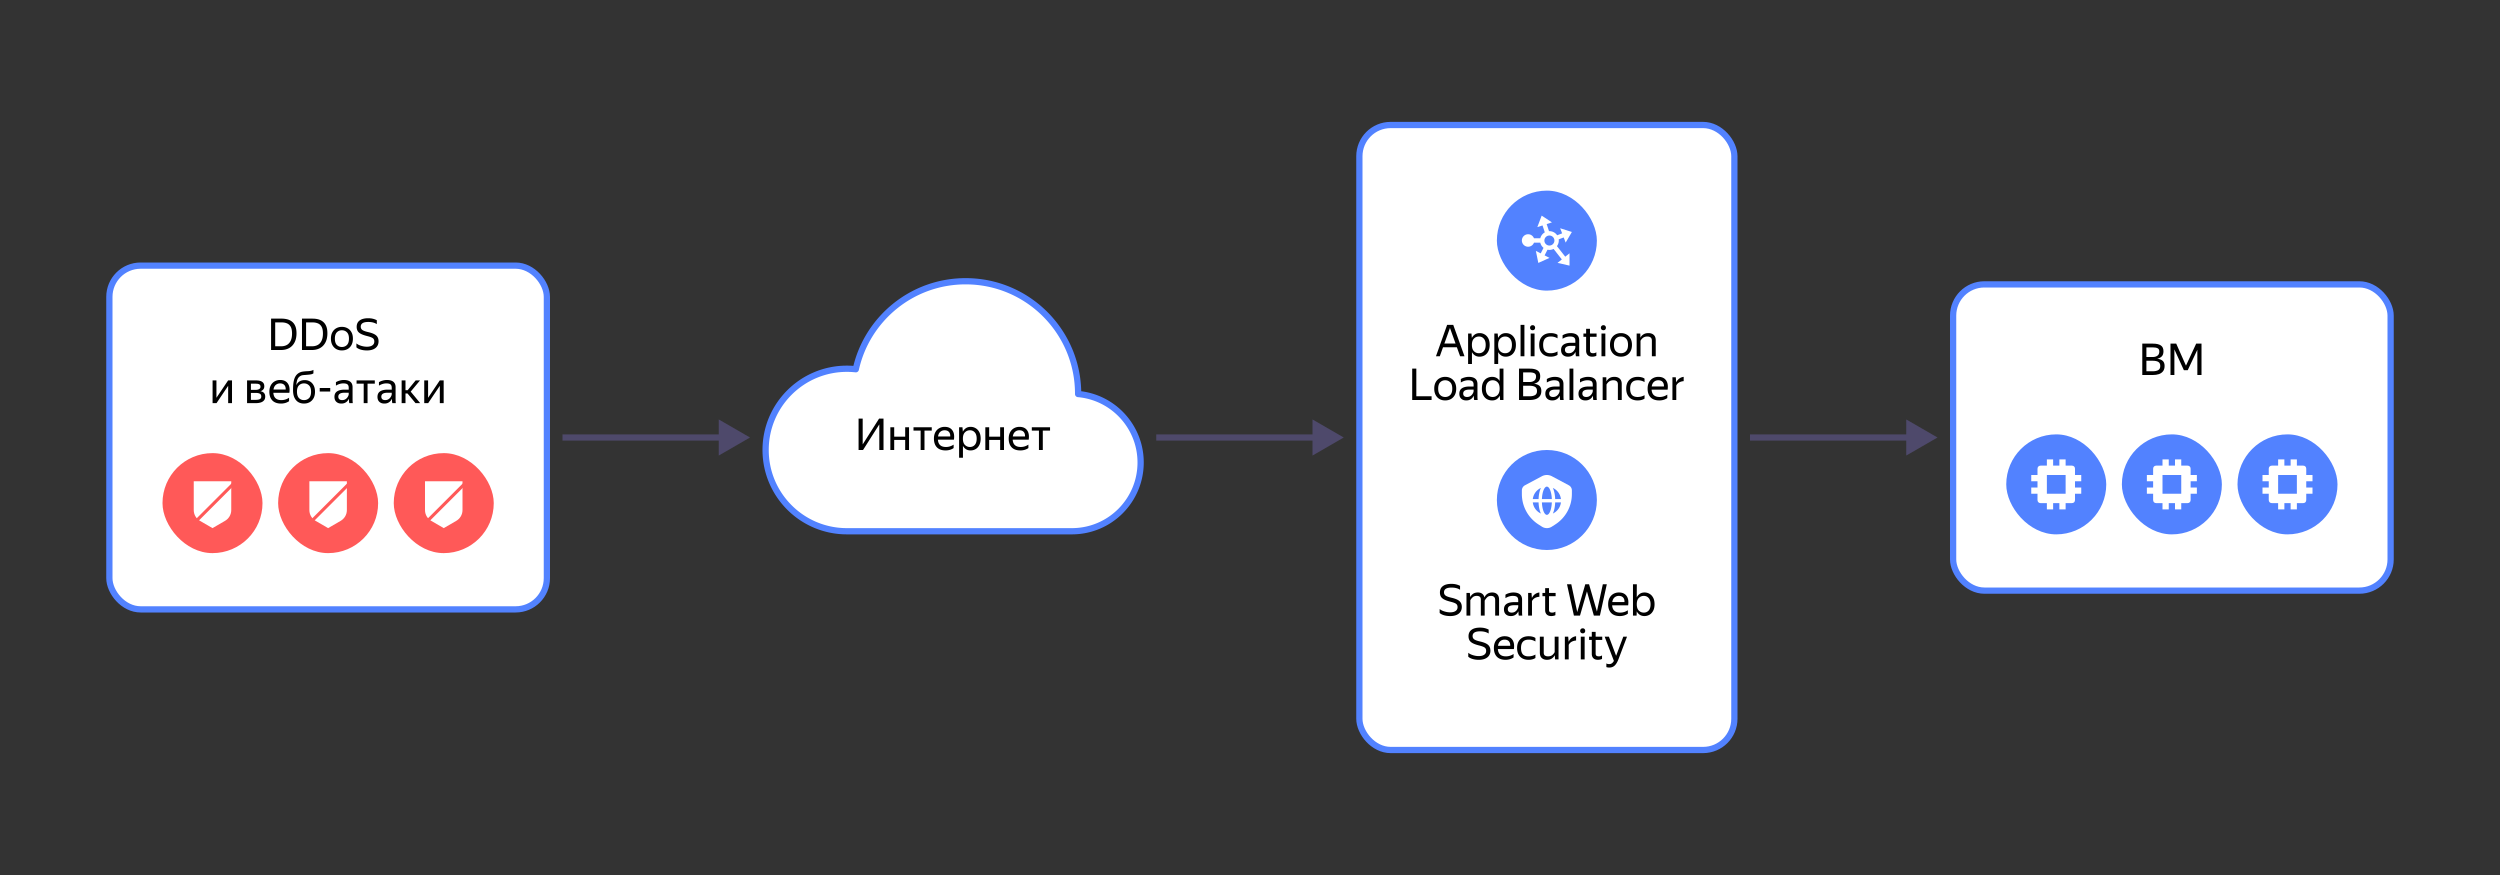 <svg xmlns="http://www.w3.org/2000/svg" width="800" height="280" fill="none" viewBox="0 0 800 280">
    <rect x="0" y="0" width="800" height="280" fill="#333333" stroke="none"/>
    <path fill="#fff" fill-rule="evenodd" stroke="#5282FF" stroke-linecap="round" stroke-linejoin="round" stroke-width="2" d="M245 144c0 14.359 11.641 26 26 26h72c12.15 0 22-9.85 22-22 0-11.476-8.787-20.9-20-21.91V126c0-19.882-16.118-36-36-36-17.188 0-31.563 12.045-35.143 28.155A26.418 26.418 0 0 0 271 118c-14.359 0-26 11.641-26 26Z" clip-rule="evenodd"/>
    <path fill="#000" d="M276.172 144h-1.428v-10.038h1.316v8.246l5.236-8.246h1.428V144h-1.344v-8.204L276.172 144Zm9.972-7.266v2.996h3.514v-2.996h1.232V144h-1.232v-3.22h-3.514V144h-1.232v-7.266h1.232Zm6.178 0h5.838v1.05h-2.324V144h-1.232v-6.216h-2.282v-1.05Zm10.275 7.406c-1.213 0-2.142-.331-2.786-.994-.635-.672-.952-1.601-.952-2.786 0-.793.149-1.47.448-2.03.299-.56.709-.989 1.232-1.288a3.49 3.49 0 0 1 1.764-.448c1.111 0 1.927.369 2.45 1.106.523.728.691 1.727.504 2.996h-5.124c.103 1.559.961 2.338 2.576 2.338.887 0 1.703-.252 2.45-.756v1.106a4.3 4.3 0 0 1-1.176.56c-.448.131-.91.196-1.386.196Zm-.322-6.454c-.532 0-.989.163-1.372.49-.383.327-.625.821-.728 1.484h3.906c.028-.625-.117-1.111-.434-1.456s-.775-.518-1.372-.518Zm4.635-.952h1.078l.126 1.414c.234-.467.556-.84.966-1.12.42-.289.934-.434 1.54-.434.57 0 1.092.14 1.568.42.486.271.878.686 1.176 1.246.299.551.448 1.251.448 2.1 0 .849-.154 1.554-.462 2.114-.298.56-.695.98-1.19 1.26a3.216 3.216 0 0 1-1.596.406c-.55 0-1.031-.131-1.442-.392a2.817 2.817 0 0 1-.98-1.078v3.808h-1.232v-9.744Zm5.628 3.626c0-.877-.2-1.54-.602-1.988-.401-.457-.919-.686-1.554-.686-.634 0-1.171.224-1.61.672-.429.439-.644 1.106-.644 2.002 0 .905.215 1.577.644 2.016a2.19 2.19 0 0 0 1.61.658c.635 0 1.153-.224 1.554-.672.402-.448.602-1.115.602-2.002Zm3.999-3.626v2.996h3.514v-2.996h1.232V144h-1.232v-3.22h-3.514V144h-1.232v-7.266h1.232Zm9.986 7.406c-1.213 0-2.142-.331-2.786-.994-.635-.672-.952-1.601-.952-2.786 0-.793.149-1.47.448-2.03.299-.56.709-.989 1.232-1.288a3.49 3.49 0 0 1 1.764-.448c1.111 0 1.927.369 2.45 1.106.523.728.691 1.727.504 2.996h-5.124c.103 1.559.961 2.338 2.576 2.338.887 0 1.703-.252 2.45-.756v1.106a4.3 4.3 0 0 1-1.176.56c-.448.131-.91.196-1.386.196Zm-.322-6.454c-.532 0-.989.163-1.372.49-.383.327-.625.821-.728 1.484h3.906c.028-.625-.117-1.111-.434-1.456s-.775-.518-1.372-.518Zm3.979-.952h5.838v1.05h-2.324V144h-1.232v-6.216h-2.282v-1.05Z"/>
    <rect width="140" height="110" x="35" y="85" fill="#fff" rx="10"/>
    <rect width="140" height="110" x="35" y="85" stroke="#5282FF" stroke-width="2" rx="10"/>
    <path fill="#000" d="M86.748 101.962h3.374a7.06 7.06 0 0 1 1.876.238c.579.159 1.083.42 1.512.784.43.355.766.831 1.008 1.428.243.597.364 1.339.364 2.226 0 1.176-.214 2.165-.644 2.968-.42.793-.998 1.391-1.736 1.792-.737.401-1.582.602-2.534.602h-3.22v-10.038Zm3.22 8.848c.69 0 1.298-.14 1.82-.42.523-.289.929-.733 1.218-1.33.299-.607.448-1.381.448-2.324 0-.943-.144-1.671-.434-2.184-.29-.513-.686-.873-1.19-1.078-.494-.205-1.064-.308-1.708-.308h-2.058v7.644h1.904Zm6.665-8.848h3.374c.672 0 1.297.079 1.876.238.579.159 1.083.42 1.512.784.429.355.765.831 1.008 1.428s.364 1.339.364 2.226c0 1.176-.215 2.165-.644 2.968-.42.793-.999 1.391-1.736 1.792s-1.582.602-2.534.602h-3.22v-10.038Zm3.22 8.848c.691 0 1.297-.14 1.82-.42.523-.289.929-.733 1.218-1.33.299-.607.448-1.381.448-2.324 0-.943-.145-1.671-.434-2.184-.289-.513-.686-.873-1.19-1.078-.495-.205-1.064-.308-1.708-.308h-2.058v7.644h1.904Zm9.547 1.33c-.663 0-1.26-.145-1.792-.434a3.248 3.248 0 0 1-1.246-1.288c-.308-.569-.462-1.255-.462-2.058 0-.803.154-1.484.462-2.044.308-.56.723-.985 1.246-1.274a3.592 3.592 0 0 1 1.792-.448c.672 0 1.274.149 1.806.448.532.289.952.714 1.26 1.274.308.56.462 1.241.462 2.044 0 .803-.154 1.489-.462 2.058-.308.56-.728.989-1.26 1.288-.532.289-1.134.434-1.806.434Zm0-1.106c.653 0 1.195-.215 1.624-.644.429-.439.644-1.115.644-2.03 0-.915-.215-1.587-.644-2.016-.429-.439-.971-.658-1.624-.658-.644 0-1.181.219-1.61.658-.42.429-.63 1.101-.63 2.016s.21 1.591.63 2.03c.429.429.966.644 1.61.644Zm7.998 1.106a7.025 7.025 0 0 1-1.974-.266c-.597-.187-1.055-.429-1.372-.728v-1.26c.233.205.532.387.896.546.373.159.775.285 1.204.378.429.093.845.14 1.246.14.756 0 1.339-.145 1.75-.434.42-.289.63-.7.63-1.232 0-.317-.065-.574-.196-.77-.121-.205-.355-.383-.7-.532-.336-.149-.826-.303-1.47-.462-.84-.215-1.498-.453-1.974-.714-.476-.261-.812-.569-1.008-.924-.196-.364-.294-.793-.294-1.288 0-.896.317-1.577.952-2.044.635-.476 1.549-.714 2.744-.714.523 0 1.003.051 1.442.154.439.103.873.261 1.302.476v1.26c-.7-.467-1.615-.7-2.744-.7-1.596 0-2.394.504-2.394 1.512 0 .439.163.784.49 1.036.336.252.929.476 1.778.672.877.196 1.563.425 2.058.686.495.261.845.579 1.05.952.215.364.322.812.322 1.344 0 .905-.331 1.619-.994 2.142-.663.513-1.577.77-2.744.77Zm-48.138 9.594v5.558l3.737-5.558h1.246V129h-1.231v-5.544L69.287 129h-1.26v-7.266h1.233ZM81.889 129H79.06v-7.266h2.856c.868 0 1.526.154 1.974.462.457.299.686.77.686 1.414 0 .42-.112.761-.336 1.022-.215.261-.523.448-.924.56 1.036.168 1.554.742 1.554 1.722 0 .495-.13.896-.392 1.204-.252.308-.602.532-1.05.672-.448.14-.962.21-1.54.21Zm.014-6.216h-1.61v1.974h1.512c.466 0 .84-.084 1.12-.252.29-.168.434-.411.434-.728 0-.383-.126-.644-.378-.784s-.612-.21-1.078-.21Zm-.028 2.954h-1.582v2.212h1.582c.522 0 .942-.075 1.26-.224.317-.159.476-.443.476-.854s-.145-.7-.434-.868c-.29-.177-.724-.266-1.302-.266Zm8.062 3.402c-1.213 0-2.142-.331-2.786-.994-.635-.672-.952-1.601-.952-2.786 0-.793.15-1.47.448-2.03.299-.56.71-.989 1.232-1.288a3.488 3.488 0 0 1 1.764-.448c1.11 0 1.927.369 2.45 1.106.523.728.69 1.727.504 2.996h-5.124c.103 1.559.961 2.338 2.576 2.338.887 0 1.703-.252 2.45-.756v1.106a4.3 4.3 0 0 1-1.176.56c-.448.131-.91.196-1.386.196Zm-.322-6.454c-.532 0-.99.163-1.372.49-.383.327-.625.821-.728 1.484h3.906c.028-.625-.117-1.111-.434-1.456s-.775-.518-1.372-.518Zm7.925-1.05c.616 0 1.167.145 1.652.434.495.289.887.714 1.176 1.274.29.551.434 1.223.434 2.016 0 .803-.154 1.489-.462 2.058-.308.56-.728.989-1.26 1.288-.532.289-1.134.434-1.806.434-.681 0-1.288-.154-1.82-.462-.522-.317-.933-.793-1.232-1.428-.298-.635-.448-1.442-.448-2.422 0-1.064.06-1.951.182-2.66.13-.709.331-1.288.602-1.736.27-.457.635-.821 1.092-1.092a3.32 3.32 0 0 1 .7-.308c.243-.075.546-.131.91-.168.373-.047.85-.079 1.428-.098.364-.028.672-.075.924-.14.252-.065.481-.154.686-.266v1.12a2.388 2.388 0 0 1-.588.266 6.029 6.029 0 0 1-.896.14c-.55.056-.99.093-1.316.112a6.362 6.362 0 0 0-.77.084 1.894 1.894 0 0 0-.588.224 2.14 2.14 0 0 0-.91 1.008c-.205.439-.345 1.092-.42 1.96.486-1.092 1.395-1.638 2.73-1.638Zm-.266 6.398c.653 0 1.195-.215 1.624-.644.43-.439.644-1.115.644-2.03 0-.915-.215-1.587-.644-2.016-.43-.439-.97-.658-1.624-.658-.644 0-1.18.215-1.61.644-.42.429-.63 1.092-.63 1.988 0 .933.21 1.619.63 2.058.43.439.966.658 1.61.658Zm5.039-2.744v-1.12h3.36v1.12h-3.36Zm7.54-2.604c-.775 0-1.559.238-2.352.714v-1.106a4.412 4.412 0 0 1 1.19-.504 4.82 4.82 0 0 1 1.33-.196c.915 0 1.61.191 2.086.574.476.383.714.966.714 1.75v3.906c0 .159.005.364.014.616.019.243.037.429.056.56h-1.12a6.439 6.439 0 0 1-.084-.546 8.21 8.21 0 0 1-.028-.63l-.014-.21a3.93 3.93 0 0 1-.462.7 2.344 2.344 0 0 1-.784.588c-.317.159-.714.238-1.19.238-.653 0-1.181-.187-1.582-.56-.401-.373-.602-.901-.602-1.582 0-.793.28-1.377.84-1.75.56-.373 1.349-.56 2.366-.56h1.358v-.602c0-.504-.131-.863-.392-1.078-.261-.215-.709-.322-1.344-.322Zm1.736 3.514v-.532h-1.232c-.737 0-1.274.107-1.61.322-.327.215-.49.527-.49.938 0 .327.098.593.294.798.205.205.513.308.924.308.383 0 .709-.075.98-.224.271-.159.49-.345.658-.56.168-.224.289-.434.364-.63.075-.196.112-.336.112-.42Zm2.513-4.466h5.838v1.05h-2.324V129h-1.232v-6.216h-2.282v-1.05Zm9.518.952c-.774 0-1.558.238-2.352.714v-1.106a4.425 4.425 0 0 1 1.19-.504 4.825 4.825 0 0 1 1.33-.196c.915 0 1.61.191 2.086.574.476.383.714.966.714 1.75v3.906c0 .159.005.364.014.616.019.243.038.429.056.56h-1.12a6.439 6.439 0 0 1-.084-.546 8.754 8.754 0 0 1-.028-.63l-.014-.21a3.93 3.93 0 0 1-.462.7 2.344 2.344 0 0 1-.784.588c-.317.159-.714.238-1.19.238-.653 0-1.18-.187-1.582-.56-.401-.373-.602-.901-.602-1.582 0-.793.28-1.377.84-1.75.56-.373 1.349-.56 2.366-.56h1.358v-.602c0-.504-.13-.863-.392-1.078-.261-.215-.709-.322-1.344-.322Zm1.736 3.514v-.532h-1.232c-.737 0-1.274.107-1.61.322-.326.215-.49.527-.49.938 0 .327.098.593.294.798.206.205.514.308.924.308.383 0 .71-.075.98-.224.271-.159.49-.345.658-.56.168-.224.29-.434.364-.63.075-.196.112-.336.112-.42Zm9.106 2.8h-1.498l-2.562-3.094h-.644V129h-1.232v-7.266h1.232v3.122h.7l2.548-3.122h1.4l-2.982 3.584 3.038 3.682Zm2.528-7.266v5.558l3.738-5.558h1.246V129h-1.232v-5.544L137.018 129h-1.26v-7.266h1.232Z"/>
    <rect width="32" height="32" x="52" y="145" fill="#FF5958" rx="16"/>
    <path fill="#fff" d="M74 154v9.236c0 1.508-.845 2.806-2.077 3.487L68 169l-3.923-2.276c-1.232-.682-2.077-1.98-2.077-3.488V154h12Z"/>
    <path stroke="#FF5958" d="m75 154.5-15 15"/>
    <rect width="32" height="32" x="126" y="145" fill="#FF5958" rx="16"/>
    <path fill="#fff" d="M148 154v9.236c0 1.508-.845 2.806-2.077 3.487L142 169l-3.923-2.276c-1.232-.682-2.077-1.98-2.077-3.488V154h12Z"/>
    <path stroke="#FF5958" d="m149 154.5-15 15"/>
    <rect width="32" height="32" x="89" y="145" fill="#FF5958" rx="16"/>
    <path fill="#fff" d="M111 154v9.236c0 1.508-.845 2.806-2.077 3.487L105 169l-3.923-2.276c-1.232-.682-2.077-1.98-2.077-3.488V154h12Z"/>
    <path stroke="#FF5958" d="m112 154.5-15 15"/>
    <path fill="#4E496B" d="m240 140-10-5.774v11.548L240 140Zm-60 1h51v-2h-51v2Zm250-1-10-5.774v11.548L430 140Zm-60 1h51v-2h-51v2Zm250-1-10-5.774v11.548L620 140Zm-60 1h51v-2h-51v2Z"/>
    <rect width="140" height="98" x="625" y="91" fill="#fff" rx="10"/>
    <rect width="140" height="98" x="625" y="91" stroke="#5282FF" stroke-width="2" rx="10"/>
    <path fill="#000" d="M685.532 109.962h3.402c1.102 0 1.937.187 2.506.56.579.373.868 1.003.868 1.89 0 .719-.182 1.265-.546 1.638-.364.364-.849.611-1.456.742.775.093 1.363.322 1.764.686.402.355.602.896.602 1.624 0 .691-.163 1.251-.49 1.68-.326.429-.774.742-1.344.938-.569.187-1.213.28-1.932.28h-3.374v-10.038Zm3.304 4.284c.635 0 1.148-.14 1.54-.42.402-.289.602-.737.602-1.344 0-.513-.177-.859-.532-1.036-.354-.187-.858-.28-1.512-.28h-2.086v3.08h1.988Zm.07 4.564c.71 0 1.284-.121 1.722-.364.439-.243.658-.681.658-1.316s-.205-1.073-.616-1.316c-.401-.252-1.04-.378-1.918-.378h-1.904v3.374h2.058Zm10.508-.336h-.588l.014-.014-3.038-6.65V120h-1.246v-10.038h1.834l3.122 7.042 3.262-7.042h1.708V120h-1.33v-8.078l-3.08 6.538-.658.014Z"/>
    <rect width="32" height="32" x="642" y="139" fill="#5282FF" rx="16"/>
    <path fill="#fff" d="M666 154v-2h-2v-2c0-.6-.4-1-1-1h-2v-2h-2v2h-2v-2h-2v2h-2c-.6 0-1 .4-1 1v2h-2v2h2v2h-2v2h2v2c0 .6.4 1 1 1h2v2h2v-2h2v2h2v-2h2c.6 0 1-.4 1-1v-2h2v-2h-2v-2h2Zm-5 4h-6v-6h6v6Z"/>
    <rect width="32" height="32" x="679" y="139" fill="#5282FF" rx="16"/>
    <path fill="#fff" d="M703 154v-2h-2v-2c0-.6-.4-1-1-1h-2v-2h-2v2h-2v-2h-2v2h-2c-.6 0-1 .4-1 1v2h-2v2h2v2h-2v2h2v2c0 .6.4 1 1 1h2v2h2v-2h2v2h2v-2h2c.6 0 1-.4 1-1v-2h2v-2h-2v-2h2Zm-5 4h-6v-6h6v6Z"/>
    <rect width="32" height="32" x="716" y="139" fill="#5282FF" rx="16"/>
    <path fill="#fff" d="M740 154v-2h-2v-2c0-.6-.4-1-1-1h-2v-2h-2v2h-2v-2h-2v2h-2c-.6 0-1 .4-1 1v2h-2v2h2v2h-2v2h2v2c0 .6.4 1 1 1h2v2h2v-2h2v2h2v-2h2c.6 0 1-.4 1-1v-2h2v-2h-2v-2h2Zm-5 4h-6v-6h6v6Z"/>
    <rect width="120" height="200" x="435" y="40" fill="#fff" rx="10"/>
    <rect width="120" height="200" x="435" y="40" stroke="#5282FF" stroke-width="2" rx="10"/>
    <path fill="#000" d="M468.636 114h-1.4l-1.036-2.87h-4.438L460.74 114h-1.232l3.57-10.038h1.96L468.636 114Zm-6.44-4.06h3.584l-1.792-4.998-1.792 4.998Zm7.596-3.206h1.078l.126 1.414c.234-.467.556-.84.966-1.12.42-.289.934-.434 1.54-.434.57 0 1.092.14 1.568.42.486.271.878.686 1.176 1.246.299.551.448 1.251.448 2.1 0 .849-.154 1.554-.462 2.114-.298.56-.695.98-1.19 1.26a3.216 3.216 0 0 1-1.596.406c-.55 0-1.031-.131-1.442-.392a2.817 2.817 0 0 1-.98-1.078v3.808h-1.232v-9.744Zm5.628 3.626c0-.877-.2-1.54-.602-1.988-.401-.457-.919-.686-1.554-.686-.634 0-1.171.224-1.61.672-.429.439-.644 1.106-.644 2.002 0 .905.215 1.577.644 2.016a2.19 2.19 0 0 0 1.61.658c.635 0 1.153-.224 1.554-.672.402-.448.602-1.115.602-2.002Zm2.767-3.626h1.078l.126 1.414c.233-.467.555-.84.966-1.12.42-.289.933-.434 1.54-.434.569 0 1.092.14 1.568.42.485.271.877.686 1.176 1.246.298.551.448 1.251.448 2.1 0 .849-.154 1.554-.462 2.114-.299.56-.696.98-1.19 1.26a3.222 3.222 0 0 1-1.596.406c-.551 0-1.032-.131-1.442-.392a2.802 2.802 0 0 1-.98-1.078v3.808h-1.232v-9.744Zm5.628 3.626c0-.877-.201-1.54-.602-1.988-.402-.457-.92-.686-1.554-.686-.635 0-1.172.224-1.61.672-.43.439-.644 1.106-.644 2.002 0 .905.214 1.577.644 2.016.438.439.975.658 1.61.658.634 0 1.152-.224 1.554-.672.401-.448.602-1.115.602-2.002Zm2.766-6.398h1.232V114h-1.232v-10.038Zm3.87 1.708c-.252 0-.452-.075-.602-.224a.81.81 0 0 1-.224-.574.81.81 0 0 1 .224-.574c.15-.159.35-.238.602-.238.243 0 .434.079.574.238.14.159.21.35.21.574 0 .224-.07.415-.21.574-.14.149-.331.224-.574.224Zm-.63 1.064h1.232V114h-1.232v-7.266Zm6.377 7.406c-1.13 0-2.021-.331-2.674-.994-.654-.672-.98-1.601-.98-2.786s.331-2.109.994-2.772c.662-.663 1.568-.994 2.716-.994.438 0 .849.051 1.232.154.382.093.69.233.924.42v1.106a3.995 3.995 0 0 0-2.142-.588c-.84 0-1.461.224-1.862.672-.402.439-.602 1.106-.602 2.002 0 .896.191 1.568.574 2.016.392.439.998.658 1.82.658.793 0 1.53-.191 2.212-.574v1.106c-.607.383-1.344.574-2.212.574Zm6.177-6.454c-.774 0-1.558.238-2.352.714v-1.106a4.425 4.425 0 0 1 1.19-.504 4.825 4.825 0 0 1 1.33-.196c.915 0 1.61.191 2.086.574.476.383.714.966.714 1.75v3.906c0 .159.005.364.014.616.019.243.038.429.056.56h-1.12a6.439 6.439 0 0 1-.084-.546 8.754 8.754 0 0 1-.028-.63l-.014-.21a3.93 3.93 0 0 1-.462.7 2.344 2.344 0 0 1-.784.588c-.317.159-.714.238-1.19.238-.653 0-1.18-.187-1.582-.56-.401-.373-.602-.901-.602-1.582 0-.793.28-1.377.84-1.75.56-.373 1.349-.56 2.366-.56h1.358v-.602c0-.504-.13-.863-.392-1.078-.261-.215-.709-.322-1.344-.322Zm1.736 3.514v-.532h-1.232c-.737 0-1.274.107-1.61.322-.326.215-.49.527-.49.938 0 .327.098.593.294.798.206.205.514.308.924.308.383 0 .71-.075.98-.224.271-.159.49-.345.658-.56.168-.224.29-.434.364-.63.075-.196.112-.336.112-.42Zm2.581-3.416v-1.05h.868v-1.526h1.232v1.526h2.114v1.05h-2.114v4.368c0 .308.08.532.238.672.159.14.43.21.812.21.364 0 .696-.103.994-.308v1.12a1.735 1.735 0 0 1-.588.21 3.222 3.222 0 0 1-.728.084c-.466 0-.844-.089-1.134-.266a1.588 1.588 0 0 1-.63-.686 2.071 2.071 0 0 1-.196-.882v-4.522h-.868Zm6.414-2.114c-.252 0-.453-.075-.602-.224a.805.805 0 0 1-.224-.574c0-.224.074-.415.224-.574.149-.159.35-.238.602-.238.242 0 .434.079.574.238.14.159.21.35.21.574 0 .224-.07.415-.21.574-.14.149-.332.224-.574.224Zm-.63 1.064h1.232V114h-1.232v-7.266Zm6.222 7.406c-.663 0-1.26-.145-1.792-.434a3.248 3.248 0 0 1-1.246-1.288c-.308-.569-.462-1.255-.462-2.058 0-.803.154-1.484.462-2.044.308-.56.723-.985 1.246-1.274a3.592 3.592 0 0 1 1.792-.448c.672 0 1.274.149 1.806.448.532.289.952.714 1.26 1.274.308.56.462 1.241.462 2.044 0 .803-.154 1.489-.462 2.058-.308.56-.728.989-1.26 1.288-.532.289-1.134.434-1.806.434Zm0-1.106c.653 0 1.195-.215 1.624-.644.429-.439.644-1.115.644-2.03 0-.915-.215-1.587-.644-2.016-.429-.439-.971-.658-1.624-.658-.644 0-1.181.219-1.61.658-.42.429-.63 1.101-.63 2.016s.21 1.591.63 2.03c.429.429.966.644 1.61.644Zm8.474-5.348c-.56 0-1.018.131-1.372.392a2.853 2.853 0 0 0-.84.98V114h-1.232v-7.266h1.162l.042 1.302h.028a2.48 2.48 0 0 1 .924-1.022c.42-.28.952-.42 1.596-.42.718 0 1.288.191 1.708.574.429.383.644.961.644 1.736V114H528.6v-4.97c0-.495-.131-.84-.392-1.036-.252-.205-.598-.308-1.036-.308Zm-75.266 10.276h1.316v8.848h4.886V128h-6.202v-10.038Zm10.553 10.178c-.663 0-1.26-.145-1.792-.434a3.248 3.248 0 0 1-1.246-1.288c-.308-.569-.462-1.255-.462-2.058 0-.803.154-1.484.462-2.044.308-.56.723-.985 1.246-1.274a3.592 3.592 0 0 1 1.792-.448c.672 0 1.274.149 1.806.448.532.289.952.714 1.26 1.274.308.56.462 1.241.462 2.044 0 .803-.154 1.489-.462 2.058-.308.56-.728.989-1.26 1.288-.532.289-1.134.434-1.806.434Zm0-1.106c.653 0 1.194-.215 1.624-.644.429-.439.644-1.115.644-2.03 0-.915-.215-1.587-.644-2.016-.43-.439-.971-.658-1.624-.658-.644 0-1.181.219-1.61.658-.42.429-.63 1.101-.63 2.016s.21 1.591.63 2.03c.429.429.966.644 1.61.644Zm7.357-5.348c-.775 0-1.559.238-2.352.714v-1.106a4.412 4.412 0 0 1 1.19-.504c.457-.131.9-.196 1.33-.196.914 0 1.61.191 2.086.574.476.383.714.966.714 1.75v3.906c0 .159.004.364.014.616.018.243.037.429.056.56h-1.12a6.439 6.439 0 0 1-.084-.546 8.21 8.21 0 0 1-.028-.63l-.014-.21a3.93 3.93 0 0 1-.462.7 2.354 2.354 0 0 1-.784.588c-.318.159-.714.238-1.19.238-.654 0-1.181-.187-1.582-.56-.402-.373-.602-.901-.602-1.582 0-.793.28-1.377.84-1.75.56-.373 1.348-.56 2.366-.56h1.358v-.602c0-.504-.131-.863-.392-1.078-.262-.215-.71-.322-1.344-.322Zm1.736 3.514v-.532h-1.232c-.738 0-1.274.107-1.61.322-.327.215-.49.527-.49.938 0 .327.098.593.294.798.205.205.513.308.924.308.382 0 .709-.075.98-.224.27-.159.49-.345.658-.56.168-.224.289-.434.364-.63.074-.196.112-.336.112-.42Zm2.651-.84c0-.849.149-1.549.448-2.1.299-.56.695-.975 1.19-1.246.504-.28 1.05-.42 1.638-.42.551 0 1.027.117 1.428.35.401.224.723.546.966.966v-3.948h1.232V128h-1.078l-.098-1.428a2.865 2.865 0 0 1-.952 1.148c-.401.28-.905.42-1.512.42-.579 0-1.12-.135-1.624-.406-.495-.28-.891-.7-1.19-1.26-.299-.56-.448-1.265-.448-2.114Zm5.684 0c0-.905-.215-1.577-.644-2.016-.429-.439-.961-.658-1.596-.658-.635 0-1.157.229-1.568.686-.411.448-.616 1.111-.616 1.988 0 .887.205 1.554.616 2.002.411.448.933.672 1.568.672s1.167-.219 1.596-.658c.429-.439.644-1.111.644-2.016Zm6.199-6.398h3.402c1.101 0 1.937.187 2.506.56.579.373.868 1.003.868 1.89 0 .719-.182 1.265-.546 1.638-.364.364-.849.611-1.456.742.775.093 1.363.322 1.764.686.401.355.602.896.602 1.624 0 .691-.163 1.251-.49 1.68-.327.429-.775.742-1.344.938-.569.187-1.213.28-1.932.28h-3.374v-10.038Zm3.304 4.284c.635 0 1.148-.14 1.54-.42.401-.289.602-.737.602-1.344 0-.513-.177-.859-.532-1.036-.355-.187-.859-.28-1.512-.28h-2.086v3.08h1.988Zm.07 4.564c.709 0 1.283-.121 1.722-.364.439-.243.658-.681.658-1.316s-.205-1.073-.616-1.316c-.401-.252-1.041-.378-1.918-.378h-1.904v3.374h2.058Zm7.877-5.124c-.774 0-1.558.238-2.352.714v-1.106a4.425 4.425 0 0 1 1.19-.504 4.825 4.825 0 0 1 1.33-.196c.915 0 1.61.191 2.086.574.476.383.714.966.714 1.75v3.906c0 .159.005.364.014.616.019.243.038.429.056.56h-1.12a6.439 6.439 0 0 1-.084-.546 8.754 8.754 0 0 1-.028-.63l-.014-.21a3.93 3.93 0 0 1-.462.7 2.344 2.344 0 0 1-.784.588c-.317.159-.714.238-1.19.238-.653 0-1.18-.187-1.582-.56-.401-.373-.602-.901-.602-1.582 0-.793.28-1.377.84-1.75.56-.373 1.349-.56 2.366-.56h1.358v-.602c0-.504-.13-.863-.392-1.078-.261-.215-.709-.322-1.344-.322Zm1.736 3.514v-.532h-1.232c-.737 0-1.274.107-1.61.322-.326.215-.49.527-.49.938 0 .327.098.593.294.798.206.205.514.308.924.308.383 0 .71-.075.98-.224.271-.159.49-.345.658-.56.168-.224.29-.434.364-.63.075-.196.112-.336.112-.42Zm3.169-7.238h1.232V128h-1.232v-10.038Zm5.705 3.724c-.775 0-1.559.238-2.352.714v-1.106a4.412 4.412 0 0 1 1.19-.504c.457-.131.9-.196 1.33-.196.914 0 1.61.191 2.086.574.476.383.714.966.714 1.75v3.906c0 .159.004.364.014.616.018.243.037.429.056.56h-1.12a6.439 6.439 0 0 1-.084-.546 8.21 8.21 0 0 1-.028-.63l-.014-.21a3.93 3.93 0 0 1-.462.7 2.354 2.354 0 0 1-.784.588c-.318.159-.714.238-1.19.238-.654 0-1.181-.187-1.582-.56-.402-.373-.602-.901-.602-1.582 0-.793.28-1.377.84-1.75.56-.373 1.348-.56 2.366-.56h1.358v-.602c0-.504-.131-.863-.392-1.078-.262-.215-.71-.322-1.344-.322Zm1.736 3.514v-.532h-1.232c-.738 0-1.274.107-1.61.322-.327.215-.49.527-.49.938 0 .327.098.593.294.798.205.205.513.308.924.308.382 0 .709-.075.98-.224.27-.159.49-.345.658-.56.168-.224.289-.434.364-.63.074-.196.112-.336.112-.42Zm6.613-3.514c-.56 0-1.018.131-1.372.392a2.853 2.853 0 0 0-.84.98V128h-1.232v-7.266h1.162l.042 1.302h.028a2.48 2.48 0 0 1 .924-1.022c.42-.28.952-.42 1.596-.42.718 0 1.288.191 1.708.574.429.383.644.961.644 1.736V128h-1.232v-4.97c0-.495-.131-.84-.392-1.036-.252-.205-.598-.308-1.036-.308Zm7.744 6.454c-1.129 0-2.02-.331-2.674-.994-.653-.672-.98-1.601-.98-2.786s.332-2.109.994-2.772c.663-.663 1.568-.994 2.716-.994.439 0 .85.051 1.232.154.383.093.691.233.924.42v1.106c-.634-.392-1.348-.588-2.142-.588-.84 0-1.46.224-1.862.672-.401.439-.602 1.106-.602 2.002 0 .896.192 1.568.574 2.016.392.439.999.658 1.82.658.794 0 1.531-.191 2.212-.574v1.106c-.606.383-1.344.574-2.212.574Zm6.934 0c-1.213 0-2.142-.331-2.786-.994-.635-.672-.952-1.601-.952-2.786 0-.793.149-1.47.448-2.03.299-.56.709-.989 1.232-1.288a3.49 3.49 0 0 1 1.764-.448c1.111 0 1.927.369 2.45 1.106.523.728.691 1.727.504 2.996h-5.124c.103 1.559.961 2.338 2.576 2.338.887 0 1.703-.252 2.45-.756v1.106a4.3 4.3 0 0 1-1.176.56c-.448.131-.91.196-1.386.196Zm-.322-6.454c-.532 0-.989.163-1.372.49-.383.327-.625.821-.728 1.484h3.906c.028-.625-.117-1.111-.434-1.456s-.775-.518-1.372-.518Zm8.124.28c-.579.047-1.073.191-1.484.434a2.185 2.185 0 0 0-.882.98V128h-1.232v-7.266h1.078l.126 1.582h.028c.233-.485.551-.877.952-1.176a2.973 2.973 0 0 1 1.414-.546v1.372Zm-74.738 75.174c-.71 0-1.368-.089-1.974-.266-.598-.187-1.055-.429-1.372-.728v-1.26c.233.205.532.387.896.546.373.159.774.285 1.204.378.429.093.844.14 1.246.14.756 0 1.339-.145 1.75-.434.42-.289.63-.7.63-1.232 0-.317-.066-.574-.196-.77-.122-.205-.355-.383-.7-.532-.336-.149-.826-.303-1.47-.462-.84-.215-1.498-.453-1.974-.714-.476-.261-.812-.569-1.008-.924-.196-.364-.294-.793-.294-1.288 0-.896.317-1.577.952-2.044.634-.476 1.549-.714 2.744-.714.522 0 1.003.051 1.442.154.438.103.872.261 1.302.476v1.26c-.7-.467-1.615-.7-2.744-.7-1.596 0-2.394.504-2.394 1.512 0 .439.163.784.49 1.036.336.252.928.476 1.778.672.877.196 1.563.425 2.058.686.494.261.844.579 1.05.952.214.364.322.812.322 1.344 0 .905-.332 1.619-.994 2.142-.663.513-1.578.77-2.744.77Zm9.827-5.222c0-.467-.117-.789-.35-.966-.234-.177-.551-.266-.952-.266-.523 0-.938.131-1.246.392a3.484 3.484 0 0 0-.812.994V197h-1.232v-7.266h1.078l.126 1.302h.028c.196-.411.49-.751.882-1.022.401-.28.914-.42 1.54-.42.55 0 1.008.135 1.372.406.364.261.606.658.728 1.19.205-.495.518-.882.938-1.162.429-.289.947-.434 1.554-.434.662 0 1.19.191 1.582.574.401.383.602.961.602 1.736V197h-1.246v-4.942c0-.476-.117-.821-.35-1.036-.234-.224-.551-.336-.952-.336-.532 0-.952.154-1.26.462a4.41 4.41 0 0 0-.798 1.064V197h-1.232v-5.082Zm10.231-1.232c-.775 0-1.559.238-2.352.714v-1.106a4.412 4.412 0 0 1 1.19-.504 4.82 4.82 0 0 1 1.33-.196c.915 0 1.61.191 2.086.574.476.383.714.966.714 1.75v3.906c0 .159.005.364.014.616.019.243.037.429.056.56h-1.12a6.439 6.439 0 0 1-.084-.546 8.21 8.21 0 0 1-.028-.63l-.014-.21a3.93 3.93 0 0 1-.462.7 2.344 2.344 0 0 1-.784.588c-.317.159-.714.238-1.19.238-.653 0-1.181-.187-1.582-.56-.401-.373-.602-.901-.602-1.582 0-.793.28-1.377.84-1.75.56-.373 1.349-.56 2.366-.56h1.358v-.602c0-.504-.131-.863-.392-1.078-.261-.215-.709-.322-1.344-.322Zm1.736 3.514v-.532H484.6c-.737 0-1.274.107-1.61.322-.327.215-.49.527-.49.938 0 .327.098.593.294.798.205.205.513.308.924.308.383 0 .709-.075.98-.224.271-.159.49-.345.658-.56.168-.224.289-.434.364-.63.075-.196.112-.336.112-.42Zm6.767-3.234c-.579.047-1.073.191-1.484.434a2.185 2.185 0 0 0-.882.98V197h-1.232v-7.266h1.078l.126 1.582h.028c.233-.485.551-.877.952-1.176a2.973 2.973 0 0 1 1.414-.546v1.372Zm.982-.182v-1.05h.868v-1.526h1.232v1.526h2.114v1.05h-2.114v4.368c0 .308.079.532.238.672.159.14.429.21.812.21.364 0 .695-.103.994-.308v1.12a1.735 1.735 0 0 1-.588.21 3.228 3.228 0 0 1-.728.084c-.467 0-.845-.089-1.134-.266a1.588 1.588 0 0 1-.63-.686 2.057 2.057 0 0 1-.196-.882v-4.522h-.868ZM505.597 197h-1.946l-2.212-10.038h1.372l1.904 8.904 2.576-8.904h1.204l2.52 8.736 1.89-8.736h1.274L511.967 197h-1.932l-2.212-7.756-2.226 7.756Zm12.751.14c-1.213 0-2.142-.331-2.786-.994-.635-.672-.952-1.601-.952-2.786 0-.793.149-1.47.448-2.03.299-.56.709-.989 1.232-1.288a3.49 3.49 0 0 1 1.764-.448c1.111 0 1.927.369 2.45 1.106.523.728.691 1.727.504 2.996h-5.124c.103 1.559.961 2.338 2.576 2.338.887 0 1.703-.252 2.45-.756v1.106a4.3 4.3 0 0 1-1.176.56c-.448.131-.91.196-1.386.196Zm-.322-6.454c-.532 0-.989.163-1.372.49-.383.327-.625.821-.728 1.484h3.906c.028-.625-.117-1.111-.434-1.456s-.775-.518-1.372-.518Zm4.526-3.724h1.232l-.028 4.186c.243-.467.569-.84.98-1.12.411-.289.919-.434 1.526-.434.569 0 1.092.14 1.568.42.485.271.877.686 1.176 1.246.299.551.448 1.251.448 2.1 0 .849-.154 1.554-.462 2.114-.299.56-.695.98-1.19 1.26a3.216 3.216 0 0 1-1.596.406c-.56 0-1.05-.135-1.47-.406a2.893 2.893 0 0 1-.98-1.106l-.042 1.372h-1.162v-10.038Zm5.628 6.398c0-.877-.201-1.54-.602-1.988-.401-.457-.919-.686-1.554-.686s-1.171.224-1.61.672c-.429.439-.644 1.106-.644 2.002 0 .905.215 1.577.644 2.016.439.439.975.658 1.61.658.635 0 1.153-.224 1.554-.672.401-.448.602-1.115.602-2.002Zm-54.989 17.78a7.025 7.025 0 0 1-1.974-.266c-.597-.187-1.055-.429-1.372-.728v-1.26c.233.205.532.387.896.546.373.159.775.285 1.204.378.429.093.845.14 1.246.14.756 0 1.339-.145 1.75-.434.42-.289.63-.7.63-1.232 0-.317-.065-.574-.196-.77-.121-.205-.355-.383-.7-.532-.336-.149-.826-.303-1.47-.462-.84-.215-1.498-.453-1.974-.714-.476-.261-.812-.569-1.008-.924-.196-.364-.294-.793-.294-1.288 0-.896.317-1.577.952-2.044.635-.476 1.549-.714 2.744-.714.523 0 1.003.051 1.442.154.439.103.873.261 1.302.476v1.26c-.7-.467-1.615-.7-2.744-.7-1.596 0-2.394.504-2.394 1.512 0 .439.163.784.49 1.036.336.252.929.476 1.778.672.877.196 1.563.425 2.058.686.495.261.845.579 1.05.952.215.364.322.812.322 1.344 0 .905-.331 1.619-.994 2.142-.663.513-1.577.77-2.744.77Zm8.592 0c-1.214 0-2.142-.331-2.786-.994-.635-.672-.952-1.601-.952-2.786 0-.793.149-1.47.448-2.03a3.15 3.15 0 0 1 1.232-1.288 3.485 3.485 0 0 1 1.764-.448c1.11 0 1.927.369 2.45 1.106.522.728.69 1.727.504 2.996h-5.124c.102 1.559.961 2.338 2.576 2.338.886 0 1.703-.252 2.45-.756v1.106a4.3 4.3 0 0 1-1.176.56c-.448.131-.91.196-1.386.196Zm-.322-6.454c-.532 0-.99.163-1.372.49-.383.327-.626.821-.728 1.484h3.906c.028-.625-.117-1.111-.434-1.456-.318-.345-.775-.518-1.372-.518Zm7.662 6.454c-1.13 0-2.021-.331-2.674-.994-.654-.672-.98-1.601-.98-2.786s.331-2.109.994-2.772c.662-.663 1.568-.994 2.716-.994.438 0 .849.051 1.232.154.382.093.69.233.924.42v1.106a3.995 3.995 0 0 0-2.142-.588c-.84 0-1.461.224-1.862.672-.402.439-.602 1.106-.602 2.002 0 .896.191 1.568.574 2.016.392.439.998.658 1.82.658.793 0 1.53-.191 2.212-.574v1.106c-.607.383-1.344.574-2.212.574Zm8.375-1.442a2.633 2.633 0 0 1-.91 1.022c-.401.28-.929.42-1.582.42-.672 0-1.218-.191-1.638-.574-.411-.383-.616-.966-.616-1.75v-5.082h1.246v5.082c0 .476.131.798.392.966.261.168.583.252.966.252.541 0 .975-.121 1.302-.364.327-.243.607-.574.84-.994v-4.942h1.232V211h-1.092l-.112-1.302h-.028Zm6.852-4.732c-.579.047-1.073.191-1.484.434a2.185 2.185 0 0 0-.882.98V211h-1.232v-7.266h1.078l.126 1.582h.028c.233-.485.551-.877.952-1.176a2.973 2.973 0 0 1 1.414-.546v1.372Zm2.132-2.296c-.252 0-.453-.075-.602-.224a.805.805 0 0 1-.224-.574c0-.224.074-.415.224-.574.149-.159.35-.238.602-.238.242 0 .434.079.574.238.14.159.21.35.21.574 0 .224-.07.415-.21.574-.14.149-.332.224-.574.224Zm-.63 1.064h1.232V211h-1.232v-7.266Zm2.652 1.05v-1.05h.868v-1.526h1.232v1.526h2.114v1.05h-2.114v4.368c0 .308.079.532.238.672.159.14.429.21.812.21.364 0 .695-.103.994-.308v1.12a1.735 1.735 0 0 1-.588.21 3.228 3.228 0 0 1-.728.084c-.467 0-.845-.089-1.134-.266a1.588 1.588 0 0 1-.63-.686 2.057 2.057 0 0 1-.196-.882v-4.522h-.868Zm6.482 8.834c-.383 0-.7-.051-.952-.154v-1.19c.186.159.49.238.91.238.326 0 .602-.079.826-.238.233-.149.457-.411.672-.784l-2.954-7.756h1.358l2.31 6.132 2.296-6.132h1.19l-2.716 7.182c-.374.961-.789 1.652-1.246 2.072-.458.42-1.022.63-1.694.63Z"/>
    <rect width="32" height="32" x="479" y="61" fill="#5282FF" rx="16"/>
    <path fill="#fff" fill-rule="evenodd" d="M502.246 84.999v-3.945l-1.368 1.091-2.656-3.39a2.984 2.984 0 0 0 .564-2.158l1.595-.619.632 1.645 1.986-3.393-3.747-1.193.628 1.634-1.589.616a2.997 2.997 0 0 0-2.606-1.312l-.748-2.267 1.683-.547-3.285-2.162-1.387 3.68 1.657-.539.732 2.218a3.007 3.007 0 0 0-1.441 1.895v-.001h-2.025a2 2 0 0 0-3.871.7 1.998 1.998 0 0 0 3.871.7h2.015c.154.666.53 1.247 1.046 1.66h-.001l-.902 1.768-1.556-.795.79 3.852 3.585-1.616-1.573-.804.923-1.807h-.002a3.02 3.02 0 0 0 1.954-.253l2.634 3.361-1.379 1.1 3.841.88Zm-6.437-9.626a1.6 1.6 0 1 1 0 3.2 1.6 1.6 0 0 1 0-3.2Z" clip-rule="evenodd"/>
    <path fill="#5282FF" d="M511 160c0-8.837-7.163-16-16-16s-16 7.163-16 16 7.163 16 16 16 16-7.163 16-16Z"/>
    <path fill="#fff" fill-rule="evenodd" d="m487.978 155.297 5.41-2.893a3.416 3.416 0 0 1 3.224 0l5.411 2.893c.601.322.977.948.977 1.628v1.187a11.55 11.55 0 0 1-5.32 9.718l-1.102.708a2.93 2.93 0 0 1-3.156 0l-1.102-.708a11.55 11.55 0 0 1-5.32-9.718v-1.187c0-.68.376-1.306.978-1.628Zm2.52 5.469h1.845c.044 1.134.226 2.185.52 3.015.066.187.141.372.227.55a4.52 4.52 0 0 1-2.592-3.565Zm6.091 0h-3.178c.093 2.243.769 3.984 1.589 3.984s1.496-1.741 1.589-3.984Zm-3.178-1.063h3.178c-.093-2.243-.769-3.984-1.589-3.984s-1.496 1.741-1.589 3.984Zm3.726 4.078c.294-.83.476-1.881.52-3.015h1.845a4.52 4.52 0 0 1-2.592 3.565c.086-.178.161-.363.227-.55Zm2.396-3.547v.018-.035.017Zm-1.876-.531h1.845a4.52 4.52 0 0 0-2.592-3.565c.086.178.161.362.227.55.294.829.476 1.881.52 3.015Zm-7.159 0h1.845c.044-1.134.226-2.186.52-3.015.066-.188.141-.372.227-.55a4.52 4.52 0 0 0-2.592 3.565Z" clip-rule="evenodd"/>
</svg>

